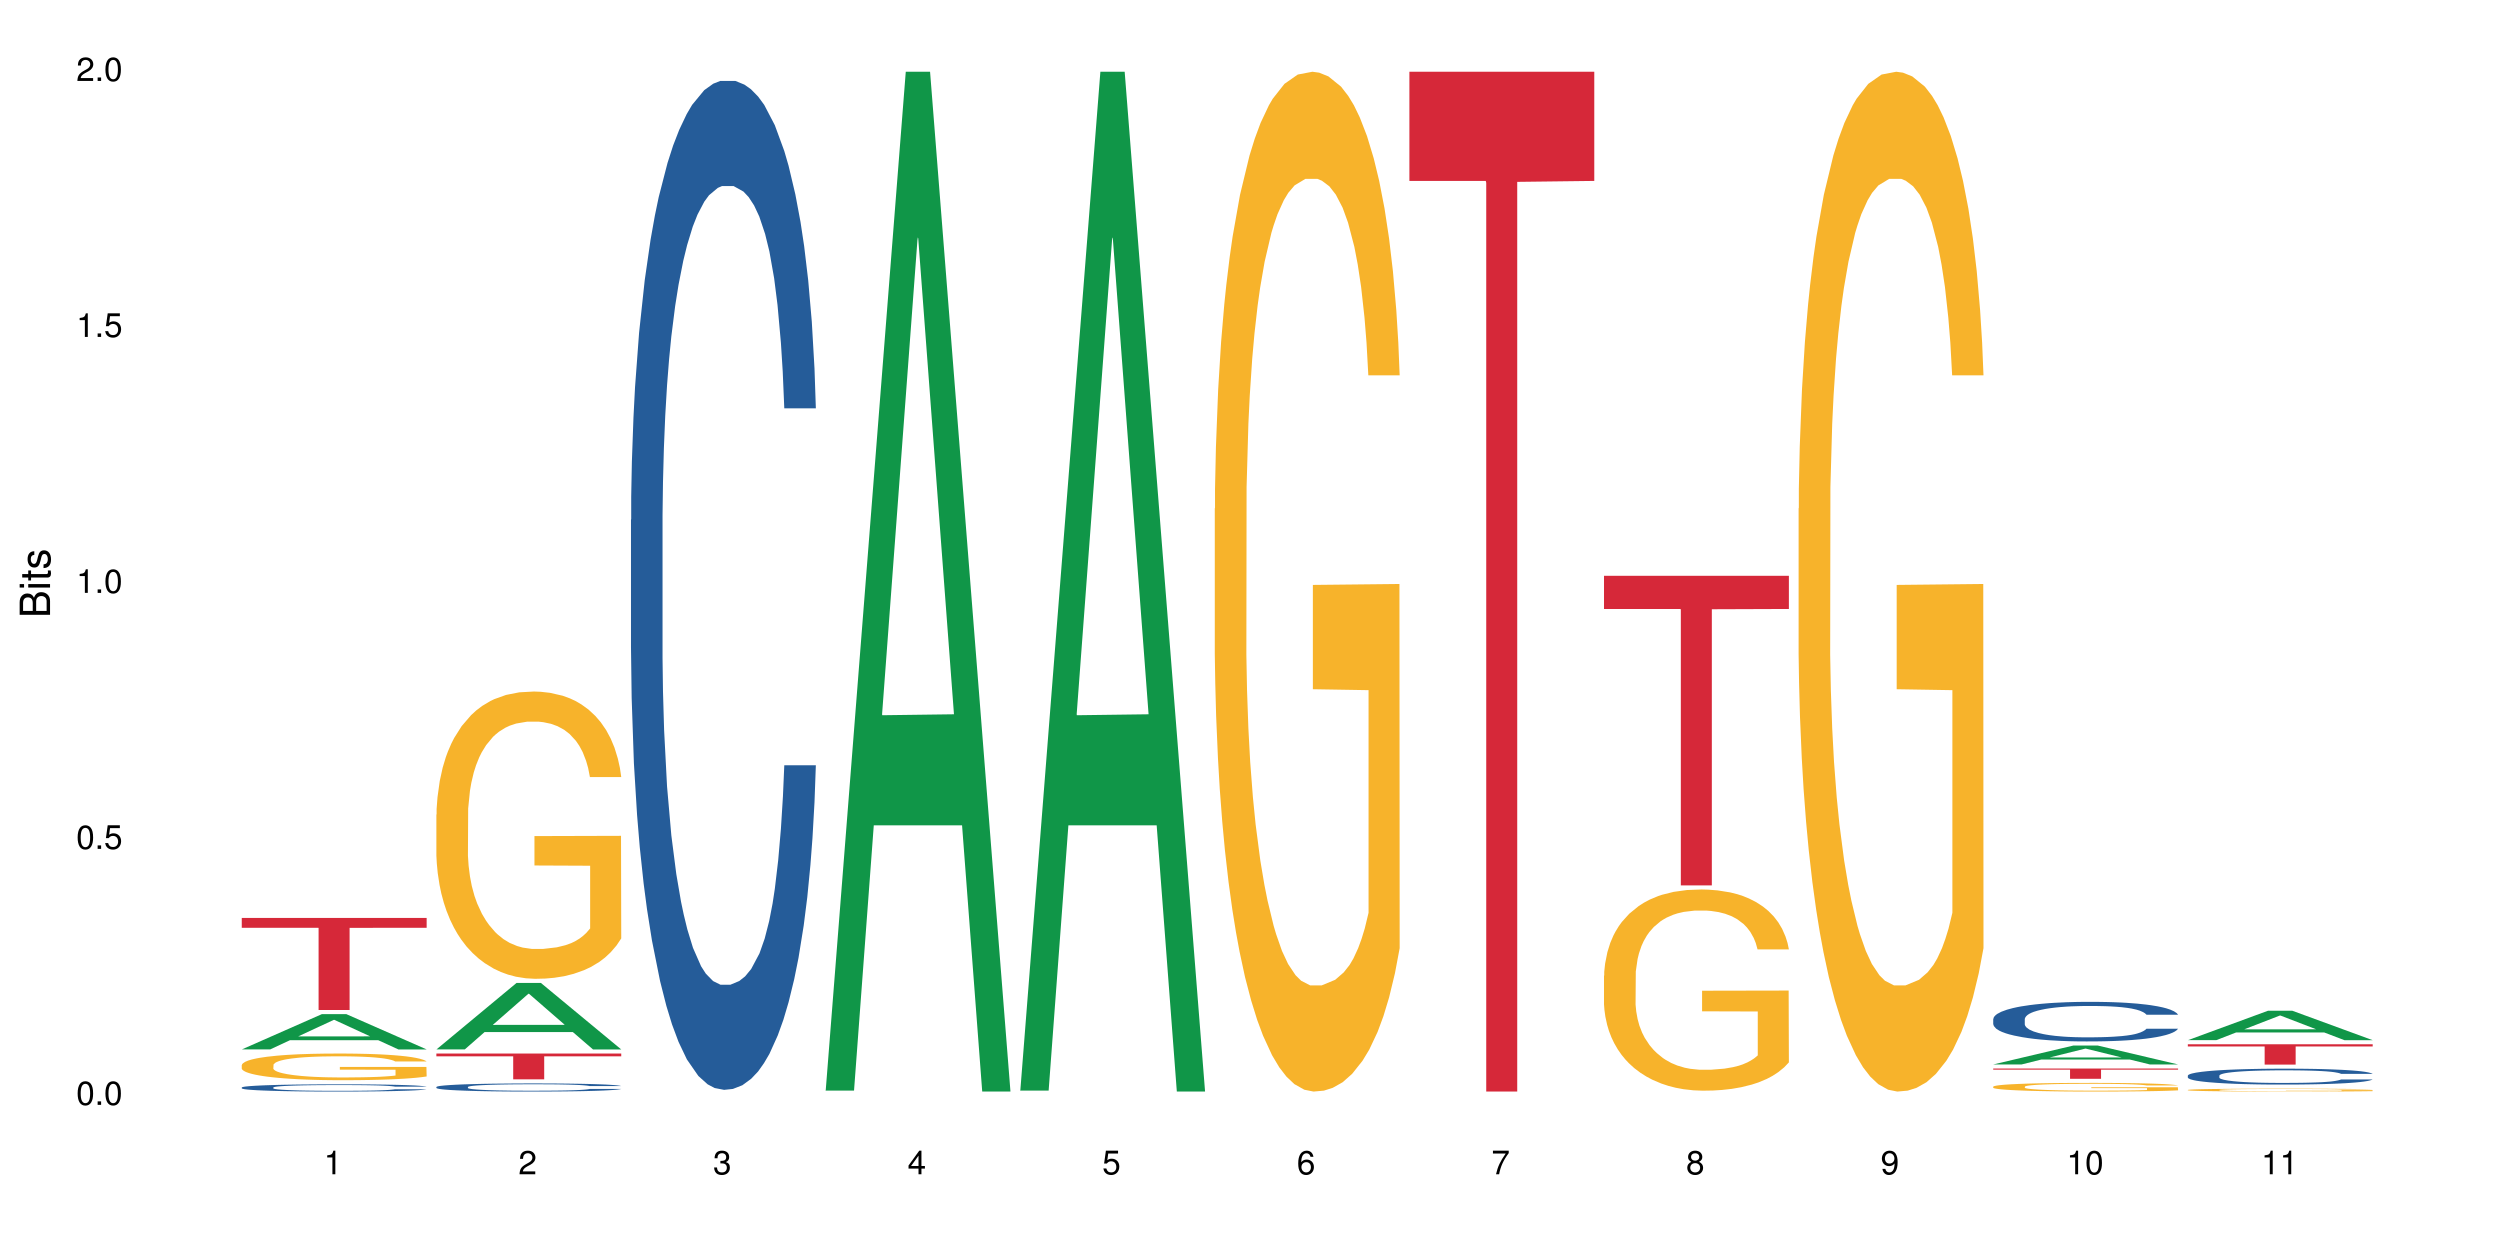 <?xml version="1.0" encoding="UTF-8"?>
<svg xmlns="http://www.w3.org/2000/svg" xmlns:xlink="http://www.w3.org/1999/xlink" width="720pt" height="360pt" viewBox="0 0 720 360" version="1.1">
<defs>
<g>
<symbol overflow="visible" id="glyph0-0">
<path style="stroke:none;" d=""/>
</symbol>
<symbol overflow="visible" id="glyph0-1">
<path style="stroke:none;" d="M 2.641 -6.797 C 2 -6.797 1.422 -6.531 1.078 -6.047 C 0.641 -5.453 0.406 -4.547 0.406 -3.297 C 0.406 -1 1.188 0.219 2.641 0.219 C 4.078 0.219 4.859 -1 4.859 -3.234 C 4.859 -4.562 4.656 -5.438 4.203 -6.047 C 3.844 -6.531 3.281 -6.797 2.641 -6.797 Z M 2.641 -6.047 C 3.547 -6.047 4 -5.125 4 -3.312 C 4 -1.375 3.562 -0.484 2.625 -0.484 C 1.734 -0.484 1.281 -1.422 1.281 -3.281 C 1.281 -5.141 1.734 -6.047 2.641 -6.047 Z M 2.641 -6.047 "/>
</symbol>
<symbol overflow="visible" id="glyph0-2">
<path style="stroke:none;" d="M 1.828 -1 L 0.828 -1 L 0.828 0 L 1.828 0 Z M 1.828 -1 "/>
</symbol>
<symbol overflow="visible" id="glyph0-3">
<path style="stroke:none;" d="M 4.562 -6.797 L 1.062 -6.797 L 0.547 -3.094 L 1.328 -3.094 C 1.719 -3.562 2.047 -3.734 2.578 -3.734 C 3.484 -3.734 4.062 -3.109 4.062 -2.094 C 4.062 -1.125 3.484 -0.531 2.578 -0.531 C 1.828 -0.531 1.375 -0.906 1.188 -1.672 L 0.328 -1.672 C 0.453 -1.109 0.547 -0.844 0.75 -0.594 C 1.125 -0.078 1.828 0.219 2.594 0.219 C 3.969 0.219 4.922 -0.781 4.922 -2.219 C 4.922 -3.562 4.031 -4.484 2.719 -4.484 C 2.25 -4.484 1.859 -4.359 1.469 -4.062 L 1.734 -5.969 L 4.562 -5.969 Z M 4.562 -6.797 "/>
</symbol>
<symbol overflow="visible" id="glyph0-4">
<path style="stroke:none;" d="M 2.484 -4.844 L 2.484 0 L 3.328 0 L 3.328 -6.797 L 2.766 -6.797 C 2.469 -5.75 2.281 -5.609 0.984 -5.453 L 0.984 -4.844 Z M 2.484 -4.844 "/>
</symbol>
<symbol overflow="visible" id="glyph0-5">
<path style="stroke:none;" d="M 4.859 -0.828 L 1.281 -0.828 C 1.359 -1.391 1.672 -1.75 2.5 -2.234 L 3.469 -2.75 C 4.406 -3.266 4.906 -3.969 4.906 -4.812 C 4.906 -5.375 4.672 -5.906 4.266 -6.266 C 3.859 -6.625 3.375 -6.797 2.719 -6.797 C 1.859 -6.797 1.219 -6.5 0.844 -5.922 C 0.609 -5.562 0.5 -5.125 0.484 -4.438 L 1.328 -4.438 C 1.359 -4.906 1.406 -5.188 1.531 -5.406 C 1.75 -5.812 2.188 -6.062 2.703 -6.062 C 3.469 -6.062 4.031 -5.516 4.031 -4.781 C 4.031 -4.25 3.719 -3.797 3.125 -3.438 L 2.234 -2.938 C 0.812 -2.141 0.406 -1.5 0.328 0 L 4.859 0 Z M 4.859 -0.828 "/>
</symbol>
<symbol overflow="visible" id="glyph0-6">
<path style="stroke:none;" d="M 2.125 -3.125 L 2.578 -3.125 C 3.516 -3.125 3.984 -2.703 3.984 -1.891 C 3.984 -1.031 3.469 -0.531 2.578 -0.531 C 1.656 -0.531 1.203 -0.984 1.156 -1.969 L 0.312 -1.969 C 0.344 -1.422 0.438 -1.078 0.609 -0.766 C 0.953 -0.109 1.625 0.219 2.547 0.219 C 3.953 0.219 4.859 -0.609 4.859 -1.906 C 4.859 -2.766 4.516 -3.25 3.703 -3.516 C 4.344 -3.766 4.656 -4.25 4.656 -4.938 C 4.656 -6.109 3.875 -6.797 2.578 -6.797 C 1.203 -6.797 0.484 -6.047 0.453 -4.609 L 1.297 -4.609 C 1.312 -5.016 1.344 -5.25 1.453 -5.453 C 1.641 -5.828 2.062 -6.062 2.594 -6.062 C 3.344 -6.062 3.797 -5.625 3.797 -4.906 C 3.797 -4.422 3.609 -4.141 3.25 -3.984 C 3.016 -3.891 2.719 -3.844 2.125 -3.844 Z M 2.125 -3.125 "/>
</symbol>
<symbol overflow="visible" id="glyph0-7">
<path style="stroke:none;" d="M 3.141 -1.625 L 3.141 0 L 3.984 0 L 3.984 -1.625 L 4.984 -1.625 L 4.984 -2.391 L 3.984 -2.391 L 3.984 -6.797 L 3.359 -6.797 L 0.266 -2.516 L 0.266 -1.625 Z M 3.141 -2.391 L 1 -2.391 L 3.141 -5.359 Z M 3.141 -2.391 "/>
</symbol>
<symbol overflow="visible" id="glyph0-8">
<path style="stroke:none;" d="M 4.781 -5.031 C 4.609 -6.141 3.891 -6.797 2.844 -6.797 C 2.094 -6.797 1.422 -6.438 1.031 -5.828 C 0.609 -5.172 0.406 -4.344 0.406 -3.094 C 0.406 -1.953 0.578 -1.234 0.984 -0.625 C 1.359 -0.078 1.953 0.219 2.703 0.219 C 3.984 0.219 4.922 -0.734 4.922 -2.078 C 4.922 -3.344 4.062 -4.234 2.844 -4.234 C 2.172 -4.234 1.641 -3.969 1.281 -3.469 C 1.281 -5.125 1.828 -6.047 2.797 -6.047 C 3.391 -6.047 3.797 -5.672 3.938 -5.031 Z M 2.734 -3.484 C 3.547 -3.484 4.062 -2.922 4.062 -2 C 4.062 -1.156 3.484 -0.531 2.703 -0.531 C 1.922 -0.531 1.328 -1.188 1.328 -2.047 C 1.328 -2.891 1.906 -3.484 2.734 -3.484 Z M 2.734 -3.484 "/>
</symbol>
<symbol overflow="visible" id="glyph0-9">
<path style="stroke:none;" d="M 4.984 -6.797 L 0.438 -6.797 L 0.438 -5.969 L 4.109 -5.969 C 2.5 -3.656 1.828 -2.234 1.328 0 L 2.219 0 C 2.594 -2.172 3.453 -4.047 4.984 -6.094 Z M 4.984 -6.797 "/>
</symbol>
<symbol overflow="visible" id="glyph0-10">
<path style="stroke:none;" d="M 3.75 -3.578 C 4.453 -4 4.688 -4.344 4.688 -4.984 C 4.688 -6.047 3.844 -6.797 2.641 -6.797 C 1.438 -6.797 0.594 -6.047 0.594 -4.984 C 0.594 -4.359 0.828 -4.016 1.516 -3.578 C 0.734 -3.203 0.359 -2.641 0.359 -1.891 C 0.359 -0.641 1.297 0.219 2.641 0.219 C 3.984 0.219 4.922 -0.641 4.922 -1.875 C 4.922 -2.641 4.531 -3.203 3.75 -3.578 Z M 2.641 -6.047 C 3.359 -6.047 3.812 -5.625 3.812 -4.969 C 3.812 -4.344 3.344 -3.922 2.641 -3.922 C 1.922 -3.922 1.453 -4.344 1.453 -4.984 C 1.453 -5.625 1.922 -6.047 2.641 -6.047 Z M 2.641 -3.203 C 3.484 -3.203 4.062 -2.672 4.062 -1.875 C 4.062 -1.062 3.484 -0.531 2.625 -0.531 C 1.797 -0.531 1.219 -1.078 1.219 -1.875 C 1.219 -2.672 1.797 -3.203 2.641 -3.203 Z M 2.641 -3.203 "/>
</symbol>
<symbol overflow="visible" id="glyph0-11">
<path style="stroke:none;" d="M 0.516 -1.547 C 0.672 -0.438 1.406 0.219 2.438 0.219 C 3.188 0.219 3.859 -0.141 4.266 -0.75 C 4.688 -1.406 4.891 -2.25 4.891 -3.484 C 4.891 -4.625 4.703 -5.359 4.312 -5.953 C 3.938 -6.5 3.344 -6.797 2.594 -6.797 C 1.297 -6.797 0.359 -5.844 0.359 -4.516 C 0.359 -3.25 1.234 -2.344 2.453 -2.344 C 3.094 -2.344 3.562 -2.578 4.016 -3.109 C 4 -1.453 3.469 -0.531 2.5 -0.531 C 1.906 -0.531 1.484 -0.906 1.359 -1.547 Z M 2.578 -6.062 C 3.375 -6.062 3.969 -5.406 3.969 -4.531 C 3.969 -3.688 3.375 -3.094 2.547 -3.094 C 1.734 -3.094 1.234 -3.672 1.234 -4.578 C 1.234 -5.438 1.797 -6.062 2.578 -6.062 Z M 2.578 -6.062 "/>
</symbol>
<symbol overflow="visible" id="glyph1-0">
<path style="stroke:none;" d=""/>
</symbol>
<symbol overflow="visible" id="glyph1-1">
<path style="stroke:none;" d="M 0 -0.953 L 0 -4.891 C 0 -5.719 -0.234 -6.344 -0.734 -6.797 C -1.188 -7.234 -1.812 -7.469 -2.5 -7.469 C -3.547 -7.469 -4.188 -7 -4.625 -5.875 C -4.984 -6.672 -5.641 -7.094 -6.531 -7.094 C -7.156 -7.094 -7.734 -6.859 -8.141 -6.391 C -8.562 -5.938 -8.75 -5.344 -8.75 -4.5 L -8.75 -0.953 Z M -4.984 -2.062 L -7.766 -2.062 L -7.766 -4.219 C -7.766 -4.844 -7.688 -5.203 -7.453 -5.5 C -7.219 -5.812 -6.859 -5.969 -6.375 -5.969 C -5.906 -5.969 -5.531 -5.812 -5.297 -5.5 C -5.062 -5.203 -4.984 -4.844 -4.984 -4.219 Z M -0.984 -2.062 L -4 -2.062 L -4 -4.781 C -4 -5.328 -3.859 -5.688 -3.578 -5.953 C -3.297 -6.219 -2.922 -6.359 -2.484 -6.359 C -2.062 -6.359 -1.688 -6.219 -1.406 -5.953 C -1.109 -5.688 -0.984 -5.328 -0.984 -4.781 Z M -0.984 -2.062 "/>
</symbol>
<symbol overflow="visible" id="glyph1-2">
<path style="stroke:none;" d="M -6.281 -1.797 L -6.281 -0.797 L 0 -0.797 L 0 -1.797 Z M -8.75 -1.797 L -8.75 -0.797 L -7.484 -0.797 L -7.484 -1.797 Z M -8.75 -1.797 "/>
</symbol>
<symbol overflow="visible" id="glyph1-3">
<path style="stroke:none;" d="M -6.281 -3.047 L -6.281 -2.016 L -8.016 -2.016 L -8.016 -1.016 L -6.281 -1.016 L -6.281 -0.172 L -5.469 -0.172 L -5.469 -1.016 L -0.719 -1.016 C -0.078 -1.016 0.281 -1.453 0.281 -2.234 C 0.281 -2.469 0.25 -2.719 0.188 -3.047 L -0.641 -3.047 C -0.609 -2.922 -0.594 -2.766 -0.594 -2.562 C -0.594 -2.141 -0.719 -2.016 -1.156 -2.016 L -5.469 -2.016 L -5.469 -3.047 Z M -6.281 -3.047 "/>
</symbol>
<symbol overflow="visible" id="glyph1-4">
<path style="stroke:none;" d="M -4.531 -5.25 C -5.766 -5.25 -6.469 -4.422 -6.469 -2.969 C -6.469 -1.516 -5.719 -0.562 -4.547 -0.562 C -3.562 -0.562 -3.094 -1.062 -2.734 -2.562 L -2.516 -3.484 C -2.344 -4.188 -2.094 -4.469 -1.625 -4.469 C -1.047 -4.469 -0.641 -3.875 -0.641 -3 C -0.641 -2.453 -0.797 -2 -1.062 -1.75 C -1.25 -1.594 -1.422 -1.531 -1.875 -1.469 L -1.875 -0.406 C -0.422 -0.453 0.281 -1.266 0.281 -2.922 C 0.281 -4.5 -0.5 -5.516 -1.719 -5.516 C -2.656 -5.516 -3.172 -4.984 -3.469 -3.734 L -3.703 -2.766 C -3.891 -1.953 -4.156 -1.609 -4.594 -1.609 C -5.172 -1.609 -5.547 -2.125 -5.547 -2.938 C -5.547 -3.75 -5.203 -4.172 -4.531 -4.203 Z M -4.531 -5.25 "/>
</symbol>
</g>
</defs>
<g id="surface125488">
<rect x="0" y="0" width="720" height="360" style="fill:rgb(100%,100%,100%);fill-opacity:1;stroke:none;"/>
<path style=" stroke:none;fill-rule:nonzero;fill:rgb(6.275%,58.824%,28.235%);fill-opacity:1;" d="M 69.629 302.23 L 69.688 302.219 L 92.723 292.062 L 99.723 292.062 L 122.875 302.238 L 114.738 302.238 L 108.938 299.582 L 83.508 299.582 L 77.82 302.23 L 69.629 302.23 L 85.957 298.484 L 106.605 298.473 L 96.309 293.727 L 96.195 293.715 L 96.082 293.742 L 85.898 298.473 L 85.957 298.484 Z M 69.629 302.23 "/>
<path style=" stroke:none;fill-rule:nonzero;fill:rgb(14.51%,36.078%,60%);fill-opacity:1;" d="M 69.629 313.191 L 69.695 313.188 L 69.695 313.141 L 69.891 313.07 L 70.344 312.977 L 70.797 312.914 L 71.969 312.801 L 73.59 312.695 L 75.277 312.609 L 76.512 312.559 L 77.617 312.523 L 80.148 312.449 L 81.773 312.414 L 83.523 312.383 L 85.668 312.348 L 87.227 312.332 L 90.73 312.301 L 93.328 312.285 L 95.344 312.281 L 99.691 312.281 L 102.289 312.289 L 104.172 312.297 L 106.25 312.312 L 108.004 312.332 L 111.055 312.371 L 113.781 312.426 L 115.016 312.457 L 116.965 312.516 L 118.457 312.574 L 119.496 312.621 L 120.664 312.695 L 121.703 312.781 L 122.484 312.875 L 122.875 312.957 L 113.781 312.957 L 113.328 312.883 L 112.809 312.824 L 111.836 312.746 L 110.859 312.691 L 109.496 312.633 L 108.266 312.598 L 106.574 312.562 L 105.082 312.539 L 103.523 312.523 L 102.031 312.512 L 99.172 312.5 L 95.863 312.5 L 94.629 312.504 L 92.098 312.52 L 90.73 312.531 L 88.785 312.559 L 87.422 312.582 L 85.797 312.621 L 84.695 312.652 L 83.328 312.703 L 82.355 312.746 L 81.254 312.809 L 80.602 312.859 L 80.02 312.91 L 79.5 312.973 L 79.109 313.043 L 78.852 313.113 L 78.719 313.18 L 78.719 313.477 L 78.852 313.547 L 79.176 313.625 L 80.02 313.742 L 81.254 313.844 L 82.68 313.922 L 84.043 313.98 L 84.824 314.008 L 85.863 314.039 L 87.484 314.078 L 89.824 314.113 L 91.188 314.129 L 93.266 314.145 L 95.406 314.152 L 98.266 314.152 L 100.797 314.145 L 102.484 314.137 L 104.238 314.121 L 106.641 314.09 L 108.133 314.059 L 109.434 314.02 L 110.406 313.984 L 111.055 313.953 L 112.031 313.895 L 112.809 313.828 L 113.395 313.762 L 113.781 313.699 L 122.875 313.699 L 122.484 313.773 L 121.898 313.848 L 121.316 313.906 L 120.406 313.973 L 119.367 314.031 L 117.875 314.098 L 116.641 314.141 L 115.016 314.188 L 113.523 314.227 L 111.898 314.258 L 109.496 314.297 L 107.938 314.316 L 106.25 314.332 L 104.238 314.348 L 101.707 314.359 L 98.977 314.367 L 96.445 314.371 L 93.719 314.367 L 91.707 314.359 L 89.043 314.344 L 85.73 314.309 L 83.328 314.27 L 81.445 314.234 L 79.824 314.195 L 78.004 314.145 L 75.668 314.062 L 74.238 313.996 L 73.266 313.941 L 72.16 313.867 L 71.383 313.801 L 70.473 313.695 L 69.824 313.559 L 69.629 313.453 Z M 69.629 313.191 "/>
<path style=" stroke:none;fill-rule:nonzero;fill:rgb(96.863%,70.196%,16.863%);fill-opacity:1;" d="M 69.629 306.711 L 69.695 306.703 L 69.695 306.562 L 69.953 306.246 L 70.602 305.812 L 71.449 305.453 L 72.355 305.172 L 72.941 305.027 L 73.914 304.816 L 74.758 304.66 L 76.902 304.344 L 79.629 304.051 L 81.121 303.926 L 82.809 303.805 L 85.215 303.672 L 86.316 303.621 L 89.691 303.512 L 93.523 303.441 L 97.746 303.418 L 99.691 303.426 L 102.355 303.453 L 105.992 303.531 L 108.07 303.602 L 109.691 303.672 L 111.379 303.762 L 113.457 303.902 L 115.406 304.07 L 116.965 304.238 L 118.523 304.449 L 119.82 304.676 L 120.926 304.922 L 121.898 305.215 L 122.484 305.461 L 122.875 305.707 L 113.848 305.707 L 113.328 305.461 L 112.742 305.27 L 111.77 305.039 L 110.797 304.871 L 109.82 304.738 L 108.004 304.555 L 106.445 304.441 L 104.496 304.344 L 102.613 304.281 L 100.473 304.238 L 99.172 304.227 L 95.73 304.227 L 92.613 304.273 L 90.797 304.332 L 89.5 304.387 L 87.68 304.492 L 86.578 304.578 L 85.926 304.633 L 83.98 304.852 L 82.68 305.047 L 81.965 305.18 L 81.059 305.391 L 80.406 305.578 L 79.695 305.859 L 79.305 306.07 L 78.785 306.547 L 78.719 307.812 L 78.914 308.078 L 79.305 308.363 L 79.824 308.617 L 80.602 308.883 L 81.383 309.086 L 82.746 309.363 L 83.914 309.543 L 84.824 309.664 L 86.578 309.852 L 87.289 309.914 L 88.98 310.043 L 90.73 310.141 L 92.875 310.223 L 94.5 310.266 L 97.094 310.301 L 100.406 310.301 L 104.305 310.258 L 106.77 310.203 L 108.457 310.148 L 109.562 310.098 L 110.926 310.02 L 111.898 309.949 L 112.809 309.875 L 113.914 309.754 L 113.914 308.078 L 97.875 308.07 L 97.875 307.285 L 122.809 307.277 L 122.875 310.02 L 121.512 310.211 L 119.82 310.395 L 118.199 310.531 L 116.512 310.652 L 114.109 310.785 L 112.16 310.871 L 109.172 310.969 L 106.445 311.031 L 103.59 311.074 L 101.055 311.094 L 98.07 311.102 L 95.406 311.086 L 92.551 311.047 L 90.277 310.988 L 88.199 310.918 L 86.121 310.828 L 83.523 310.68 L 81.836 310.562 L 80.082 310.414 L 78.332 310.238 L 76.773 310.051 L 75.734 309.902 L 74.695 309.734 L 73.59 309.523 L 72.551 309.285 L 71.773 309.066 L 71.059 308.82 L 70.539 308.59 L 70.02 308.273 L 69.758 308.02 L 69.629 307.805 Z M 69.629 306.711 "/>
<path style=" stroke:none;fill-rule:nonzero;fill:rgb(83.922%,15.686%,22.353%);fill-opacity:1;" d="M 69.629 264.359 L 122.875 264.359 L 122.875 267.199 L 100.684 267.223 L 100.684 290.883 L 91.754 290.883 L 91.754 267.246 L 91.625 267.199 L 69.629 267.199 Z M 69.629 264.359 "/>
<path style=" stroke:none;fill-rule:nonzero;fill:rgb(6.275%,58.824%,28.235%);fill-opacity:1;" d="M 125.676 302.223 L 125.734 302.207 L 148.77 283.078 L 155.77 283.078 L 178.918 302.242 L 170.785 302.242 L 164.984 297.238 L 139.555 297.238 L 133.867 302.223 L 125.676 302.223 L 142 295.172 L 162.652 295.152 L 152.355 286.211 L 152.242 286.191 L 152.129 286.246 L 141.945 295.152 L 142 295.172 Z M 125.676 302.223 "/>
<path style=" stroke:none;fill-rule:nonzero;fill:rgb(14.51%,36.078%,60%);fill-opacity:1;" d="M 125.676 313.047 L 125.742 313.047 L 125.742 312.996 L 125.934 312.914 L 126.391 312.809 L 126.844 312.738 L 128.012 312.613 L 129.637 312.492 L 131.324 312.398 L 132.559 312.34 L 133.664 312.297 L 136.195 312.219 L 137.816 312.18 L 139.57 312.141 L 141.715 312.105 L 143.273 312.086 L 146.777 312.051 L 149.375 312.035 L 151.391 312.027 L 155.738 312.027 L 158.336 312.039 L 160.219 312.047 L 162.297 312.066 L 164.051 312.086 L 167.102 312.133 L 169.828 312.191 L 171.062 312.227 L 173.012 312.293 L 174.504 312.355 L 175.543 312.414 L 176.711 312.492 L 177.75 312.586 L 178.531 312.695 L 178.918 312.789 L 169.828 312.789 L 169.375 312.703 L 168.855 312.637 L 167.883 312.551 L 166.906 312.488 L 165.543 312.426 L 164.309 312.383 L 162.621 312.344 L 161.129 312.316 L 159.57 312.297 L 158.078 312.285 L 155.219 312.273 L 151.906 312.273 L 150.676 312.277 L 148.141 312.293 L 146.777 312.309 L 144.832 312.34 L 143.469 312.367 L 141.844 312.41 L 140.738 312.445 L 139.375 312.504 L 138.402 312.551 L 137.297 312.621 L 136.648 312.676 L 136.066 312.734 L 135.547 312.805 L 135.156 312.883 L 134.895 312.961 L 134.766 313.039 L 134.766 313.367 L 134.895 313.445 L 135.219 313.535 L 136.066 313.668 L 137.297 313.781 L 138.727 313.871 L 140.09 313.934 L 140.871 313.965 L 141.91 314 L 143.531 314.043 L 145.871 314.082 L 147.234 314.102 L 149.312 314.117 L 151.453 314.125 L 154.312 314.125 L 156.844 314.117 L 158.531 314.105 L 160.285 314.09 L 162.688 314.055 L 164.18 314.02 L 165.48 313.98 L 166.453 313.938 L 167.102 313.902 L 168.074 313.836 L 168.855 313.766 L 169.441 313.691 L 169.828 313.617 L 178.918 313.617 L 178.531 313.703 L 177.945 313.785 L 177.363 313.848 L 176.453 313.922 L 175.414 313.988 L 173.922 314.066 L 172.688 314.113 L 171.062 314.168 L 169.57 314.207 L 167.945 314.246 L 165.543 314.289 L 163.984 314.309 L 162.297 314.328 L 160.285 314.344 L 157.754 314.359 L 155.023 314.367 L 152.492 314.371 L 149.766 314.367 L 147.754 314.359 L 145.09 314.34 L 141.777 314.301 L 139.375 314.258 L 137.492 314.219 L 135.871 314.176 L 134.051 314.117 L 131.715 314.023 L 130.285 313.949 L 129.312 313.891 L 128.207 313.809 L 127.43 313.734 L 126.52 313.613 L 125.871 313.461 L 125.676 313.344 Z M 125.676 313.047 "/>
<path style=" stroke:none;fill-rule:nonzero;fill:rgb(96.863%,70.196%,16.863%);fill-opacity:1;" d="M 125.676 234.598 L 125.742 234.523 L 125.742 233.012 L 126 229.609 L 126.648 224.926 L 127.492 221.07 L 128.402 218.051 L 128.988 216.461 L 129.961 214.195 L 130.805 212.535 L 132.949 209.133 L 135.676 205.961 L 137.168 204.598 L 138.855 203.316 L 141.258 201.879 L 142.363 201.352 L 145.738 200.141 L 149.57 199.387 L 153.793 199.16 L 155.738 199.234 L 158.402 199.535 L 162.039 200.367 L 164.117 201.125 L 165.738 201.879 L 167.426 202.863 L 169.504 204.371 L 171.453 206.188 L 173.012 208 L 174.57 210.266 L 175.867 212.684 L 176.973 215.328 L 177.945 218.504 L 178.531 221.148 L 178.918 223.793 L 169.895 223.793 L 169.375 221.148 L 168.789 219.105 L 167.816 216.613 L 166.844 214.801 L 165.867 213.363 L 164.051 211.398 L 162.492 210.191 L 160.543 209.133 L 158.66 208.453 L 156.52 208 L 155.219 207.848 L 151.777 207.848 L 148.66 208.379 L 146.844 208.98 L 145.543 209.586 L 143.727 210.719 L 142.621 211.625 L 141.973 212.23 L 140.027 214.574 L 138.727 216.688 L 138.012 218.125 L 137.105 220.391 L 136.453 222.434 L 135.738 225.453 L 135.352 227.723 L 134.832 232.859 L 134.766 246.461 L 134.961 249.332 L 135.352 252.43 L 135.871 255.148 L 136.648 258.02 L 137.43 260.211 L 138.793 263.16 L 139.961 265.125 L 140.871 266.41 L 142.621 268.449 L 143.336 269.129 L 145.023 270.488 L 146.777 271.547 L 148.922 272.453 L 150.543 272.906 L 153.141 273.285 L 156.453 273.285 L 160.348 272.832 L 162.816 272.227 L 164.504 271.621 L 165.609 271.094 L 166.973 270.262 L 167.945 269.508 L 168.855 268.676 L 169.961 267.391 L 169.961 249.332 L 153.922 249.258 L 153.922 240.793 L 178.855 240.719 L 178.918 270.262 L 177.555 272.301 L 175.867 274.266 L 174.246 275.777 L 172.555 277.062 L 170.152 278.5 L 168.207 279.406 L 165.219 280.461 L 162.492 281.145 L 159.637 281.598 L 157.102 281.824 L 154.117 281.898 L 151.453 281.746 L 148.598 281.293 L 146.324 280.691 L 144.246 279.934 L 142.168 278.953 L 139.57 277.363 L 137.883 276.082 L 136.129 274.492 L 134.375 272.605 L 132.816 270.562 L 131.777 268.977 L 130.742 267.164 L 129.637 264.898 L 128.598 262.328 L 127.82 259.984 L 127.105 257.34 L 126.586 254.848 L 126.066 251.449 L 125.805 248.727 L 125.676 246.387 Z M 125.676 234.598 "/>
<path style=" stroke:none;fill-rule:nonzero;fill:rgb(83.922%,15.686%,22.353%);fill-opacity:1;" d="M 125.676 303.422 L 178.918 303.422 L 178.918 304.219 L 156.73 304.223 L 156.73 310.848 L 147.801 310.848 L 147.801 304.23 L 147.672 304.219 L 125.676 304.219 Z M 125.676 303.422 "/>
<path style=" stroke:none;fill-rule:nonzero;fill:rgb(14.51%,36.078%,60%);fill-opacity:1;" d="M 181.723 149.734 L 181.785 149.469 L 181.785 143.094 L 181.98 133 L 182.438 120.25 L 182.891 111.484 L 184.059 95.816 L 185.684 80.676 L 187.371 68.988 L 188.605 62.082 L 189.707 56.77 L 192.242 46.941 L 193.863 41.898 L 195.617 37.383 L 197.762 32.867 L 199.32 30.211 L 202.824 25.961 L 205.422 24.102 L 207.434 23.305 L 211.785 23.305 L 214.383 24.367 L 216.266 25.695 L 218.344 27.82 L 220.098 30.211 L 223.148 36.055 L 225.875 43.492 L 227.109 47.738 L 229.059 55.973 L 230.551 63.941 L 231.59 70.848 L 232.758 80.676 L 233.797 92.629 L 234.578 106.176 L 234.965 117.594 L 225.875 117.594 L 225.422 106.973 L 224.902 98.738 L 223.926 87.848 L 222.953 80.145 L 221.59 72.441 L 220.355 67.395 L 218.668 62.348 L 217.176 59.16 L 215.617 56.77 L 214.121 55.176 L 211.266 53.582 L 207.953 53.582 L 206.723 54.113 L 204.188 56.238 L 202.824 58.098 L 200.875 61.816 L 199.512 65.27 L 197.891 70.582 L 196.785 75.098 L 195.422 82.004 L 194.449 88.113 L 193.344 96.879 L 192.695 103.52 L 192.109 110.953 L 191.59 119.719 L 191.203 129.016 L 190.941 138.844 L 190.812 148.406 L 190.812 189.574 L 190.941 199.137 L 191.266 210.293 L 192.109 226.496 L 193.344 240.57 L 194.773 251.727 L 196.137 259.695 L 196.918 263.414 L 197.953 267.664 L 199.578 272.977 L 201.914 278.289 L 203.281 280.414 L 205.355 282.539 L 207.5 283.602 L 210.355 283.602 L 212.891 282.539 L 214.578 281.211 L 216.332 279.086 L 218.734 274.57 L 220.227 270.32 L 221.523 265.273 L 222.5 260.227 L 223.148 255.977 L 224.121 247.742 L 224.902 238.711 L 225.484 229.418 L 225.875 220.387 L 234.965 220.387 L 234.578 231.008 L 233.992 241.367 L 233.406 249.07 L 232.5 258.367 L 231.461 266.602 L 229.965 275.898 L 228.734 282.008 L 227.109 288.648 L 225.617 293.691 L 223.992 298.207 L 221.59 303.52 L 220.031 306.176 L 218.344 308.566 L 216.332 310.691 L 213.797 312.551 L 211.07 313.613 L 208.539 313.879 L 205.812 313.348 L 203.801 312.285 L 201.137 309.895 L 197.824 305.113 L 195.422 300.066 L 193.539 295.02 L 191.918 289.711 L 190.098 282.539 L 187.762 270.852 L 186.332 261.82 L 185.359 254.383 L 184.254 244.023 L 183.477 234.727 L 182.566 219.855 L 181.918 200.996 L 181.723 186.387 Z M 181.723 149.734 "/>
<path style=" stroke:none;fill-rule:nonzero;fill:rgb(6.275%,58.824%,28.235%);fill-opacity:1;" d="M 237.77 314.094 L 237.824 313.82 L 260.863 20.664 L 267.859 20.664 L 291.012 314.371 L 282.879 314.371 L 277.074 237.703 L 251.648 237.703 L 245.961 314.094 L 237.77 314.094 L 254.094 205.988 L 274.742 205.711 L 264.449 68.648 L 264.332 68.375 L 264.219 69.199 L 254.039 205.711 L 254.094 205.988 Z M 237.77 314.094 "/>
<path style=" stroke:none;fill-rule:nonzero;fill:rgb(6.275%,58.824%,28.235%);fill-opacity:1;" d="M 293.816 314.094 L 293.871 313.82 L 316.91 20.664 L 323.906 20.664 L 347.059 314.371 L 338.926 314.371 L 333.121 237.703 L 307.695 237.703 L 302.008 314.094 L 293.816 314.094 L 310.141 205.988 L 330.789 205.711 L 320.492 68.648 L 320.379 68.375 L 320.266 69.199 L 310.082 205.711 L 310.141 205.988 Z M 293.816 314.094 "/>
<path style=" stroke:none;fill-rule:nonzero;fill:rgb(96.863%,70.196%,16.863%);fill-opacity:1;" d="M 349.859 146.461 L 349.926 146.191 L 349.926 140.828 L 350.188 128.758 L 350.836 112.129 L 351.68 98.449 L 352.59 87.719 L 353.172 82.086 L 354.148 74.039 L 354.992 68.141 L 357.133 56.07 L 359.859 44.805 L 361.355 39.977 L 363.043 35.414 L 365.445 30.32 L 366.547 28.441 L 369.926 24.148 L 373.758 21.469 L 377.977 20.664 L 379.926 20.93 L 382.586 22.004 L 386.223 24.953 L 388.301 27.637 L 389.926 30.32 L 391.613 33.805 L 393.691 39.172 L 395.637 45.609 L 397.195 52.047 L 398.754 60.094 L 400.055 68.676 L 401.156 78.062 L 402.133 89.328 L 402.715 98.715 L 403.105 108.105 L 394.078 108.105 L 393.559 98.715 L 392.977 91.477 L 392 82.625 L 391.027 76.188 L 390.055 71.09 L 388.234 64.117 L 386.676 59.824 L 384.73 56.07 L 382.848 53.656 L 380.703 52.047 L 379.406 51.508 L 375.965 51.508 L 372.848 53.387 L 371.027 55.531 L 369.73 57.68 L 367.914 61.703 L 366.809 64.922 L 366.16 67.066 L 364.211 75.383 L 362.914 82.891 L 362.199 87.988 L 361.289 96.035 L 360.641 103.277 L 359.926 114.004 L 359.535 122.051 L 359.016 140.293 L 358.953 188.574 L 359.145 198.766 L 359.535 209.762 L 360.055 219.418 L 360.836 229.609 L 361.613 237.391 L 362.977 247.852 L 364.145 254.824 L 365.055 259.383 L 366.809 266.625 L 367.523 269.039 L 369.211 273.867 L 370.965 277.625 L 373.105 280.844 L 374.73 282.453 L 377.328 283.793 L 380.641 283.793 L 384.535 282.184 L 387.004 280.039 L 388.691 277.891 L 389.793 276.016 L 391.156 273.062 L 392.133 270.383 L 393.039 267.43 L 394.145 262.871 L 394.145 198.766 L 378.105 198.496 L 378.105 168.457 L 403.039 168.188 L 403.105 273.062 L 401.742 280.305 L 400.055 287.281 L 398.43 292.645 L 396.742 297.203 L 394.34 302.301 L 392.391 305.52 L 389.406 309.273 L 386.676 311.688 L 383.82 313.297 L 381.289 314.102 L 378.301 314.371 L 375.641 313.836 L 372.781 312.227 L 370.508 310.078 L 368.434 307.398 L 366.355 303.91 L 363.758 298.277 L 362.066 293.719 L 360.316 288.086 L 358.562 281.379 L 357.004 274.137 L 355.965 268.504 L 354.926 262.066 L 353.82 254.02 L 352.781 244.898 L 352.004 236.586 L 351.289 227.195 L 350.77 218.344 L 350.25 206.277 L 349.992 196.621 L 349.859 188.305 Z M 349.859 146.461 "/>
<path style=" stroke:none;fill-rule:nonzero;fill:rgb(83.922%,15.686%,22.353%);fill-opacity:1;" d="M 405.906 20.664 L 459.152 20.664 L 459.152 52.102 L 436.961 52.379 L 436.961 314.371 L 428.035 314.371 L 428.035 52.652 L 427.902 52.102 L 405.906 52.102 Z M 405.906 20.664 "/>
<path style=" stroke:none;fill-rule:nonzero;fill:rgb(96.863%,70.196%,16.863%);fill-opacity:1;" d="M 461.953 280.988 L 462.02 280.938 L 462.02 279.879 L 462.277 277.496 L 462.93 274.215 L 463.773 271.516 L 464.68 269.398 L 465.266 268.289 L 466.238 266.699 L 467.082 265.535 L 469.227 263.156 L 471.953 260.934 L 473.445 259.98 L 475.137 259.078 L 477.539 258.074 L 478.641 257.703 L 482.02 256.855 L 485.848 256.328 L 490.07 256.168 L 492.016 256.223 L 494.68 256.434 L 498.316 257.016 L 500.395 257.543 L 502.016 258.074 L 503.703 258.762 L 505.781 259.82 L 507.73 261.09 L 509.289 262.359 L 510.848 263.949 L 512.145 265.641 L 513.25 267.496 L 514.223 269.719 L 514.809 271.57 L 515.199 273.422 L 506.172 273.422 L 505.652 271.57 L 505.07 270.141 L 504.094 268.395 L 503.121 267.125 L 502.148 266.117 L 500.328 264.742 L 498.77 263.895 L 496.82 263.156 L 494.938 262.68 L 492.797 262.359 L 491.496 262.254 L 488.055 262.254 L 484.941 262.625 L 483.121 263.047 L 481.824 263.473 L 480.004 264.266 L 478.902 264.902 L 478.25 265.324 L 476.305 266.965 L 475.004 268.445 L 474.289 269.453 L 473.383 271.039 L 472.734 272.469 L 472.02 274.586 L 471.629 276.172 L 471.109 279.773 L 471.043 289.297 L 471.238 291.309 L 471.629 293.48 L 472.148 295.383 L 472.926 297.395 L 473.707 298.93 L 475.07 300.996 L 476.238 302.371 L 477.148 303.27 L 478.902 304.699 L 479.617 305.176 L 481.305 306.129 L 483.059 306.867 L 485.199 307.504 L 486.824 307.82 L 489.422 308.086 L 492.73 308.086 L 496.629 307.77 L 499.094 307.344 L 500.781 306.922 L 501.887 306.551 L 503.25 305.969 L 504.223 305.441 L 505.133 304.859 L 506.238 303.957 L 506.238 291.309 L 490.199 291.258 L 490.199 285.328 L 515.133 285.277 L 515.199 305.969 L 513.836 307.398 L 512.145 308.773 L 510.523 309.832 L 508.836 310.73 L 506.434 311.738 L 504.484 312.371 L 501.496 313.113 L 498.77 313.59 L 495.914 313.906 L 493.383 314.066 L 490.395 314.117 L 487.73 314.012 L 484.875 313.695 L 482.602 313.273 L 480.523 312.742 L 478.445 312.055 L 475.848 310.945 L 474.16 310.043 L 472.406 308.934 L 470.656 307.609 L 469.098 306.18 L 468.059 305.07 L 467.02 303.801 L 465.914 302.211 L 464.875 300.41 L 464.098 298.773 L 463.383 296.918 L 462.863 295.172 L 462.344 292.793 L 462.082 290.887 L 461.953 289.246 Z M 461.953 280.988 "/>
<path style=" stroke:none;fill-rule:nonzero;fill:rgb(83.922%,15.686%,22.353%);fill-opacity:1;" d="M 461.953 165.84 L 515.199 165.84 L 515.199 175.383 L 493.008 175.465 L 493.008 254.988 L 484.078 254.988 L 484.078 175.551 L 483.949 175.383 L 461.953 175.383 Z M 461.953 165.84 "/>
<path style=" stroke:none;fill-rule:nonzero;fill:rgb(96.863%,70.196%,16.863%);fill-opacity:1;" d="M 518 146.461 L 518.066 146.191 L 518.066 140.828 L 518.324 128.758 L 518.973 112.129 L 519.816 98.449 L 520.727 87.719 L 521.312 82.086 L 522.285 74.039 L 523.129 68.141 L 525.273 56.07 L 528 44.805 L 529.492 39.977 L 531.18 35.414 L 533.582 30.32 L 534.688 28.441 L 538.062 24.148 L 541.895 21.469 L 546.117 20.664 L 548.062 20.93 L 550.727 22.004 L 554.363 24.953 L 556.441 27.637 L 558.062 30.32 L 559.75 33.805 L 561.828 39.172 L 563.777 45.609 L 565.336 52.047 L 566.895 60.094 L 568.191 68.676 L 569.297 78.062 L 570.27 89.328 L 570.855 98.715 L 571.246 108.105 L 562.219 108.105 L 561.699 98.715 L 561.113 91.477 L 560.141 82.625 L 559.168 76.188 L 558.191 71.09 L 556.375 64.117 L 554.816 59.824 L 552.867 56.07 L 550.984 53.656 L 548.844 52.047 L 547.543 51.508 L 544.102 51.508 L 540.984 53.387 L 539.168 55.531 L 537.871 57.68 L 536.051 61.703 L 534.949 64.922 L 534.297 67.066 L 532.352 75.383 L 531.051 82.891 L 530.336 87.988 L 529.43 96.035 L 528.777 103.277 L 528.066 114.004 L 527.676 122.051 L 527.156 140.293 L 527.09 188.574 L 527.285 198.766 L 527.676 209.762 L 528.195 219.418 L 528.973 229.609 L 529.754 237.391 L 531.117 247.852 L 532.285 254.824 L 533.195 259.383 L 534.949 266.625 L 535.66 269.039 L 537.352 273.867 L 539.102 277.625 L 541.246 280.844 L 542.867 282.453 L 545.465 283.793 L 548.777 283.793 L 552.672 282.184 L 555.141 280.039 L 556.828 277.891 L 557.934 276.016 L 559.297 273.062 L 560.27 270.383 L 561.18 267.43 L 562.285 262.871 L 562.285 198.766 L 546.246 198.496 L 546.246 168.457 L 571.18 168.188 L 571.246 273.062 L 569.879 280.305 L 568.191 287.281 L 566.57 292.645 L 564.883 297.203 L 562.477 302.301 L 560.531 305.52 L 557.543 309.273 L 554.816 311.688 L 551.961 313.297 L 549.426 314.102 L 546.441 314.371 L 543.777 313.836 L 540.922 312.227 L 538.648 310.078 L 536.57 307.398 L 534.492 303.91 L 531.895 298.277 L 530.207 293.719 L 528.453 288.086 L 526.699 281.379 L 525.145 274.137 L 524.105 268.504 L 523.066 262.066 L 521.961 254.02 L 520.922 244.898 L 520.145 236.586 L 519.43 227.195 L 518.91 218.344 L 518.391 206.277 L 518.129 196.621 L 518 188.305 Z M 518 146.461 "/>
<path style=" stroke:none;fill-rule:nonzero;fill:rgb(6.275%,58.824%,28.235%);fill-opacity:1;" d="M 574.047 306.559 L 574.102 306.551 L 597.141 301.113 L 604.137 301.113 L 627.289 306.562 L 619.156 306.562 L 613.355 305.141 L 587.926 305.141 L 582.238 306.559 L 574.047 306.559 L 590.371 304.551 L 611.023 304.547 L 600.727 302.004 L 600.613 302 L 600.496 302.016 L 590.316 304.547 L 590.371 304.551 Z M 574.047 306.559 "/>
<path style=" stroke:none;fill-rule:nonzero;fill:rgb(14.51%,36.078%,60%);fill-opacity:1;" d="M 574.047 293.5 L 574.113 293.488 L 574.113 293.238 L 574.305 292.844 L 574.762 292.344 L 575.215 292 L 576.383 291.383 L 578.008 290.789 L 579.695 290.332 L 580.93 290.062 L 582.035 289.852 L 584.566 289.469 L 586.188 289.27 L 587.941 289.094 L 590.086 288.914 L 591.645 288.812 L 595.148 288.645 L 597.746 288.57 L 599.758 288.539 L 604.109 288.539 L 606.707 288.582 L 608.59 288.633 L 610.668 288.719 L 612.422 288.812 L 615.473 289.039 L 618.199 289.332 L 619.434 289.5 L 621.383 289.82 L 622.875 290.133 L 623.914 290.406 L 625.082 290.789 L 626.121 291.258 L 626.902 291.789 L 627.289 292.238 L 618.199 292.238 L 617.746 291.82 L 617.227 291.5 L 616.254 291.07 L 615.277 290.77 L 613.914 290.469 L 612.68 290.27 L 610.992 290.07 L 609.5 289.945 L 607.941 289.852 L 606.449 289.789 L 603.59 289.727 L 600.277 289.727 L 599.047 289.75 L 596.512 289.832 L 595.148 289.906 L 593.203 290.051 L 591.84 290.188 L 590.215 290.395 L 589.109 290.57 L 587.746 290.844 L 586.773 291.082 L 585.668 291.426 L 585.02 291.688 L 584.438 291.977 L 583.918 292.32 L 583.527 292.688 L 583.266 293.07 L 583.137 293.445 L 583.137 295.062 L 583.266 295.438 L 583.59 295.875 L 584.438 296.508 L 585.668 297.062 L 587.098 297.5 L 588.461 297.812 L 589.242 297.957 L 590.281 298.125 L 591.902 298.332 L 594.242 298.539 L 595.605 298.625 L 597.684 298.707 L 599.824 298.75 L 602.68 298.75 L 605.215 298.707 L 606.902 298.656 L 608.656 298.57 L 611.059 298.395 L 612.551 298.227 L 613.852 298.031 L 614.824 297.832 L 615.473 297.664 L 616.445 297.344 L 617.227 296.988 L 617.812 296.625 L 618.199 296.27 L 627.289 296.27 L 626.902 296.688 L 626.316 297.094 L 625.73 297.395 L 624.824 297.758 L 623.785 298.082 L 622.289 298.445 L 621.059 298.688 L 619.434 298.945 L 617.941 299.145 L 616.316 299.32 L 613.914 299.527 L 612.355 299.633 L 610.668 299.727 L 608.656 299.809 L 606.121 299.883 L 603.395 299.926 L 600.863 299.934 L 598.137 299.914 L 596.125 299.871 L 593.461 299.777 L 590.148 299.59 L 587.746 299.395 L 585.863 299.195 L 584.242 298.988 L 582.422 298.707 L 580.086 298.25 L 578.656 297.895 L 577.684 297.602 L 576.578 297.195 L 575.801 296.832 L 574.891 296.25 L 574.242 295.508 L 574.047 294.938 Z M 574.047 293.5 "/>
<path style=" stroke:none;fill-rule:nonzero;fill:rgb(96.863%,70.196%,16.863%);fill-opacity:1;" d="M 574.047 312.941 L 574.113 312.941 L 574.113 312.895 L 574.371 312.793 L 575.02 312.652 L 575.863 312.535 L 576.773 312.445 L 577.359 312.395 L 578.332 312.328 L 579.176 312.277 L 581.32 312.176 L 584.047 312.078 L 585.539 312.039 L 587.227 312 L 589.629 311.957 L 590.734 311.938 L 594.109 311.902 L 597.941 311.879 L 602.16 311.875 L 604.109 311.875 L 606.773 311.883 L 610.41 311.91 L 612.484 311.934 L 614.109 311.957 L 615.797 311.984 L 617.875 312.031 L 619.824 312.086 L 621.383 312.141 L 622.941 312.207 L 624.238 312.281 L 625.344 312.363 L 626.316 312.457 L 626.902 312.535 L 627.289 312.617 L 618.266 312.617 L 617.746 312.535 L 617.16 312.477 L 616.188 312.398 L 615.215 312.344 L 614.238 312.301 L 612.422 312.242 L 610.863 312.207 L 608.914 312.176 L 607.031 312.152 L 604.891 312.141 L 603.59 312.137 L 600.148 312.137 L 597.031 312.152 L 595.215 312.168 L 593.914 312.188 L 592.098 312.223 L 590.992 312.25 L 590.344 312.27 L 588.398 312.34 L 587.098 312.402 L 586.383 312.445 L 585.477 312.516 L 584.824 312.574 L 584.109 312.668 L 583.723 312.734 L 583.203 312.891 L 583.137 313.301 L 583.332 313.387 L 583.723 313.48 L 584.242 313.562 L 585.02 313.648 L 585.801 313.715 L 587.164 313.805 L 588.332 313.863 L 589.242 313.902 L 590.992 313.965 L 591.707 313.984 L 593.395 314.027 L 595.148 314.059 L 597.293 314.086 L 598.914 314.098 L 601.512 314.109 L 604.824 314.109 L 608.719 314.098 L 611.188 314.078 L 612.875 314.059 L 613.98 314.043 L 615.344 314.02 L 616.316 313.996 L 617.227 313.973 L 618.332 313.934 L 618.332 313.387 L 602.293 313.387 L 602.293 313.129 L 627.227 313.129 L 627.289 314.02 L 625.926 314.082 L 624.238 314.141 L 622.617 314.188 L 620.926 314.227 L 618.523 314.27 L 616.578 314.297 L 613.59 314.328 L 610.863 314.348 L 608.008 314.363 L 605.473 314.367 L 602.488 314.371 L 599.824 314.367 L 596.969 314.352 L 594.695 314.336 L 592.617 314.312 L 590.539 314.281 L 587.941 314.234 L 586.254 314.195 L 584.5 314.148 L 582.746 314.09 L 581.188 314.027 L 580.148 313.98 L 579.109 313.926 L 578.008 313.859 L 576.969 313.781 L 576.188 313.711 L 575.477 313.629 L 574.957 313.555 L 574.438 313.453 L 574.176 313.371 L 574.047 313.297 Z M 574.047 312.941 "/>
<path style=" stroke:none;fill-rule:nonzero;fill:rgb(83.922%,15.686%,22.353%);fill-opacity:1;" d="M 574.047 307.742 L 627.289 307.742 L 627.289 308.059 L 605.102 308.062 L 605.102 310.695 L 596.172 310.695 L 596.172 308.062 L 596.043 308.059 L 574.047 308.059 Z M 574.047 307.742 "/>
<path style=" stroke:none;fill-rule:nonzero;fill:rgb(6.275%,58.824%,28.235%);fill-opacity:1;" d="M 630.094 299.566 L 630.148 299.559 L 653.188 291.094 L 660.184 291.094 L 683.336 299.574 L 675.203 299.574 L 669.398 297.359 L 643.973 297.359 L 638.285 299.566 L 630.094 299.566 L 646.418 296.445 L 667.066 296.438 L 656.773 292.48 L 656.656 292.473 L 656.543 292.496 L 646.363 296.438 L 646.418 296.445 Z M 630.094 299.566 "/>
<path style=" stroke:none;fill-rule:nonzero;fill:rgb(14.51%,36.078%,60%);fill-opacity:1;" d="M 630.094 309.773 L 630.156 309.77 L 630.156 309.668 L 630.352 309.508 L 630.809 309.309 L 631.262 309.172 L 632.43 308.922 L 634.055 308.684 L 635.742 308.5 L 636.977 308.391 L 638.078 308.309 L 640.613 308.152 L 642.234 308.074 L 643.988 308.004 L 646.133 307.934 L 647.691 307.891 L 651.195 307.824 L 653.793 307.793 L 655.805 307.781 L 660.156 307.781 L 662.754 307.797 L 664.637 307.82 L 666.715 307.852 L 668.469 307.891 L 671.52 307.984 L 674.246 308.102 L 675.48 308.168 L 677.43 308.297 L 678.922 308.422 L 679.961 308.531 L 681.129 308.684 L 682.168 308.875 L 682.949 309.086 L 683.336 309.266 L 674.246 309.266 L 673.793 309.098 L 673.273 308.969 L 672.297 308.797 L 671.324 308.676 L 669.961 308.555 L 668.727 308.477 L 667.039 308.398 L 665.547 308.348 L 663.988 308.309 L 662.492 308.285 L 659.637 308.258 L 656.324 308.258 L 655.09 308.266 L 652.559 308.301 L 651.195 308.328 L 649.246 308.387 L 647.883 308.441 L 646.262 308.527 L 645.156 308.598 L 643.793 308.707 L 642.82 308.801 L 641.715 308.941 L 641.066 309.043 L 640.48 309.16 L 639.961 309.301 L 639.574 309.445 L 639.312 309.602 L 639.184 309.75 L 639.184 310.398 L 639.312 310.551 L 639.637 310.727 L 640.48 310.98 L 641.715 311.203 L 643.145 311.379 L 644.508 311.504 L 645.285 311.562 L 646.324 311.629 L 647.949 311.711 L 650.285 311.797 L 651.648 311.828 L 653.727 311.863 L 655.871 311.879 L 658.727 311.879 L 661.262 311.863 L 662.949 311.844 L 664.703 311.809 L 667.105 311.738 L 668.598 311.672 L 669.895 311.59 L 670.871 311.512 L 671.52 311.445 L 672.492 311.316 L 673.273 311.172 L 673.855 311.027 L 674.246 310.883 L 683.336 310.883 L 682.949 311.051 L 682.363 311.215 L 681.777 311.336 L 680.871 311.484 L 679.832 311.613 L 678.336 311.758 L 677.105 311.855 L 675.48 311.961 L 673.988 312.039 L 672.363 312.109 L 669.961 312.195 L 668.402 312.234 L 666.715 312.273 L 664.703 312.305 L 662.168 312.336 L 659.441 312.352 L 656.91 312.355 L 654.184 312.348 L 652.168 312.332 L 649.508 312.293 L 646.195 312.219 L 643.793 312.141 L 641.91 312.059 L 640.289 311.977 L 638.469 311.863 L 636.133 311.68 L 634.703 311.535 L 633.73 311.418 L 632.625 311.258 L 631.848 311.109 L 630.938 310.875 L 630.289 310.578 L 630.094 310.348 Z M 630.094 309.773 "/>
<path style=" stroke:none;fill-rule:nonzero;fill:rgb(96.863%,70.196%,16.863%);fill-opacity:1;" d="M 630.094 313.895 L 630.156 313.895 L 630.156 313.879 L 630.418 313.844 L 631.066 313.797 L 631.91 313.758 L 632.82 313.727 L 633.406 313.711 L 634.379 313.688 L 635.223 313.672 L 637.367 313.637 L 640.094 313.605 L 641.586 313.59 L 643.273 313.578 L 645.676 313.562 L 646.781 313.559 L 650.156 313.547 L 653.988 313.539 L 658.207 313.535 L 660.156 313.535 L 662.82 313.539 L 666.453 313.547 L 668.531 313.555 L 670.156 313.562 L 671.844 313.574 L 673.922 313.59 L 675.871 313.605 L 677.43 313.625 L 678.988 313.648 L 680.285 313.672 L 681.391 313.699 L 682.363 313.73 L 682.949 313.758 L 683.336 313.785 L 674.312 313.785 L 673.793 313.758 L 673.207 313.738 L 672.234 313.711 L 671.258 313.695 L 670.285 313.68 L 668.469 313.66 L 666.91 313.648 L 664.961 313.637 L 663.078 313.629 L 660.938 313.625 L 656.195 313.625 L 653.078 313.629 L 651.262 313.637 L 649.961 313.641 L 648.145 313.652 L 647.039 313.66 L 646.391 313.668 L 644.441 313.691 L 643.145 313.715 L 642.43 313.727 L 641.52 313.75 L 640.871 313.77 L 640.156 313.801 L 639.77 313.824 L 639.25 313.875 L 639.184 314.012 L 639.379 314.043 L 639.77 314.074 L 640.289 314.102 L 641.066 314.129 L 641.844 314.152 L 643.211 314.184 L 644.379 314.203 L 645.285 314.215 L 647.039 314.234 L 647.754 314.242 L 649.441 314.254 L 651.195 314.266 L 653.34 314.277 L 654.961 314.281 L 657.559 314.285 L 660.871 314.285 L 664.766 314.277 L 667.234 314.273 L 668.922 314.266 L 670.027 314.262 L 671.391 314.254 L 672.363 314.246 L 673.273 314.238 L 674.375 314.223 L 674.375 314.043 L 658.34 314.043 L 658.34 313.957 L 683.273 313.957 L 683.336 314.254 L 681.973 314.273 L 680.285 314.293 L 678.66 314.309 L 676.973 314.32 L 674.57 314.336 L 672.625 314.344 L 669.637 314.355 L 666.91 314.363 L 664.051 314.367 L 661.52 314.371 L 658.531 314.371 L 655.871 314.367 L 653.016 314.363 L 650.742 314.359 L 648.664 314.352 L 646.586 314.34 L 643.988 314.324 L 642.301 314.312 L 640.547 314.297 L 638.793 314.277 L 637.234 314.258 L 636.195 314.242 L 635.156 314.223 L 634.055 314.199 L 633.016 314.172 L 632.234 314.148 L 631.523 314.121 L 631.004 314.098 L 630.484 314.062 L 630.223 314.035 L 630.094 314.012 Z M 630.094 313.895 "/>
<path style=" stroke:none;fill-rule:nonzero;fill:rgb(83.922%,15.686%,22.353%);fill-opacity:1;" d="M 630.094 300.754 L 683.336 300.754 L 683.336 301.379 L 661.148 301.387 L 661.148 306.602 L 652.219 306.602 L 652.219 301.391 L 652.09 301.379 L 630.094 301.379 Z M 630.094 300.754 "/>
<g style="fill:rgb(0%,0%,0%);fill-opacity:1;">
  <use xlink:href="#glyph0-1" x="21.957" y="318.198"/>
  <use xlink:href="#glyph0-2" x="27.291" y="318.198"/>
  <use xlink:href="#glyph0-1" x="29.958" y="318.198"/>
</g>
<g style="fill:rgb(0%,0%,0%);fill-opacity:1;">
  <use xlink:href="#glyph0-1" x="21.957" y="244.476"/>
  <use xlink:href="#glyph0-2" x="27.291" y="244.476"/>
  <use xlink:href="#glyph0-3" x="29.958" y="244.476"/>
</g>
<g style="fill:rgb(0%,0%,0%);fill-opacity:1;">
  <use xlink:href="#glyph0-4" x="21.957" y="170.753"/>
  <use xlink:href="#glyph0-2" x="27.291" y="170.753"/>
  <use xlink:href="#glyph0-1" x="29.958" y="170.753"/>
</g>
<g style="fill:rgb(0%,0%,0%);fill-opacity:1;">
  <use xlink:href="#glyph0-4" x="21.957" y="97.034"/>
  <use xlink:href="#glyph0-2" x="27.291" y="97.034"/>
  <use xlink:href="#glyph0-3" x="29.958" y="97.034"/>
</g>
<g style="fill:rgb(0%,0%,0%);fill-opacity:1;">
  <use xlink:href="#glyph0-5" x="21.957" y="23.312"/>
  <use xlink:href="#glyph0-2" x="27.291" y="23.312"/>
  <use xlink:href="#glyph0-1" x="29.958" y="23.312"/>
</g>
<g style="fill:rgb(0%,0%,0%);fill-opacity:1;">
  <use xlink:href="#glyph0-4" x="93.25" y="338.19"/>
</g>
<g style="fill:rgb(0%,0%,0%);fill-opacity:1;">
  <use xlink:href="#glyph0-5" x="149.297" y="338.19"/>
</g>
<g style="fill:rgb(0%,0%,0%);fill-opacity:1;">
  <use xlink:href="#glyph0-6" x="205.344" y="338.19"/>
</g>
<g style="fill:rgb(0%,0%,0%);fill-opacity:1;">
  <use xlink:href="#glyph0-7" x="261.391" y="338.19"/>
</g>
<g style="fill:rgb(0%,0%,0%);fill-opacity:1;">
  <use xlink:href="#glyph0-3" x="317.438" y="338.19"/>
</g>
<g style="fill:rgb(0%,0%,0%);fill-opacity:1;">
  <use xlink:href="#glyph0-8" x="373.484" y="338.19"/>
</g>
<g style="fill:rgb(0%,0%,0%);fill-opacity:1;">
  <use xlink:href="#glyph0-9" x="429.531" y="338.19"/>
</g>
<g style="fill:rgb(0%,0%,0%);fill-opacity:1;">
  <use xlink:href="#glyph0-10" x="485.574" y="338.19"/>
</g>
<g style="fill:rgb(0%,0%,0%);fill-opacity:1;">
  <use xlink:href="#glyph0-11" x="541.621" y="338.19"/>
</g>
<g style="fill:rgb(0%,0%,0%);fill-opacity:1;">
  <use xlink:href="#glyph0-4" x="595.168" y="338.19"/>
  <use xlink:href="#glyph0-1" x="600.502" y="338.19"/>
</g>
<g style="fill:rgb(0%,0%,0%);fill-opacity:1;">
  <use xlink:href="#glyph0-4" x="651.215" y="338.19"/>
  <use xlink:href="#glyph0-4" x="656.549" y="338.19"/>
</g>
<g style="fill:rgb(0%,0%,0%);fill-opacity:1;">
  <use xlink:href="#glyph1-1" x="14.412" y="178.016"/>
  <use xlink:href="#glyph1-2" x="14.412" y="170.012"/>
  <use xlink:href="#glyph1-3" x="14.412" y="167.348"/>
  <use xlink:href="#glyph1-4" x="14.412" y="164.012"/>
</g>
</g>
</svg>
